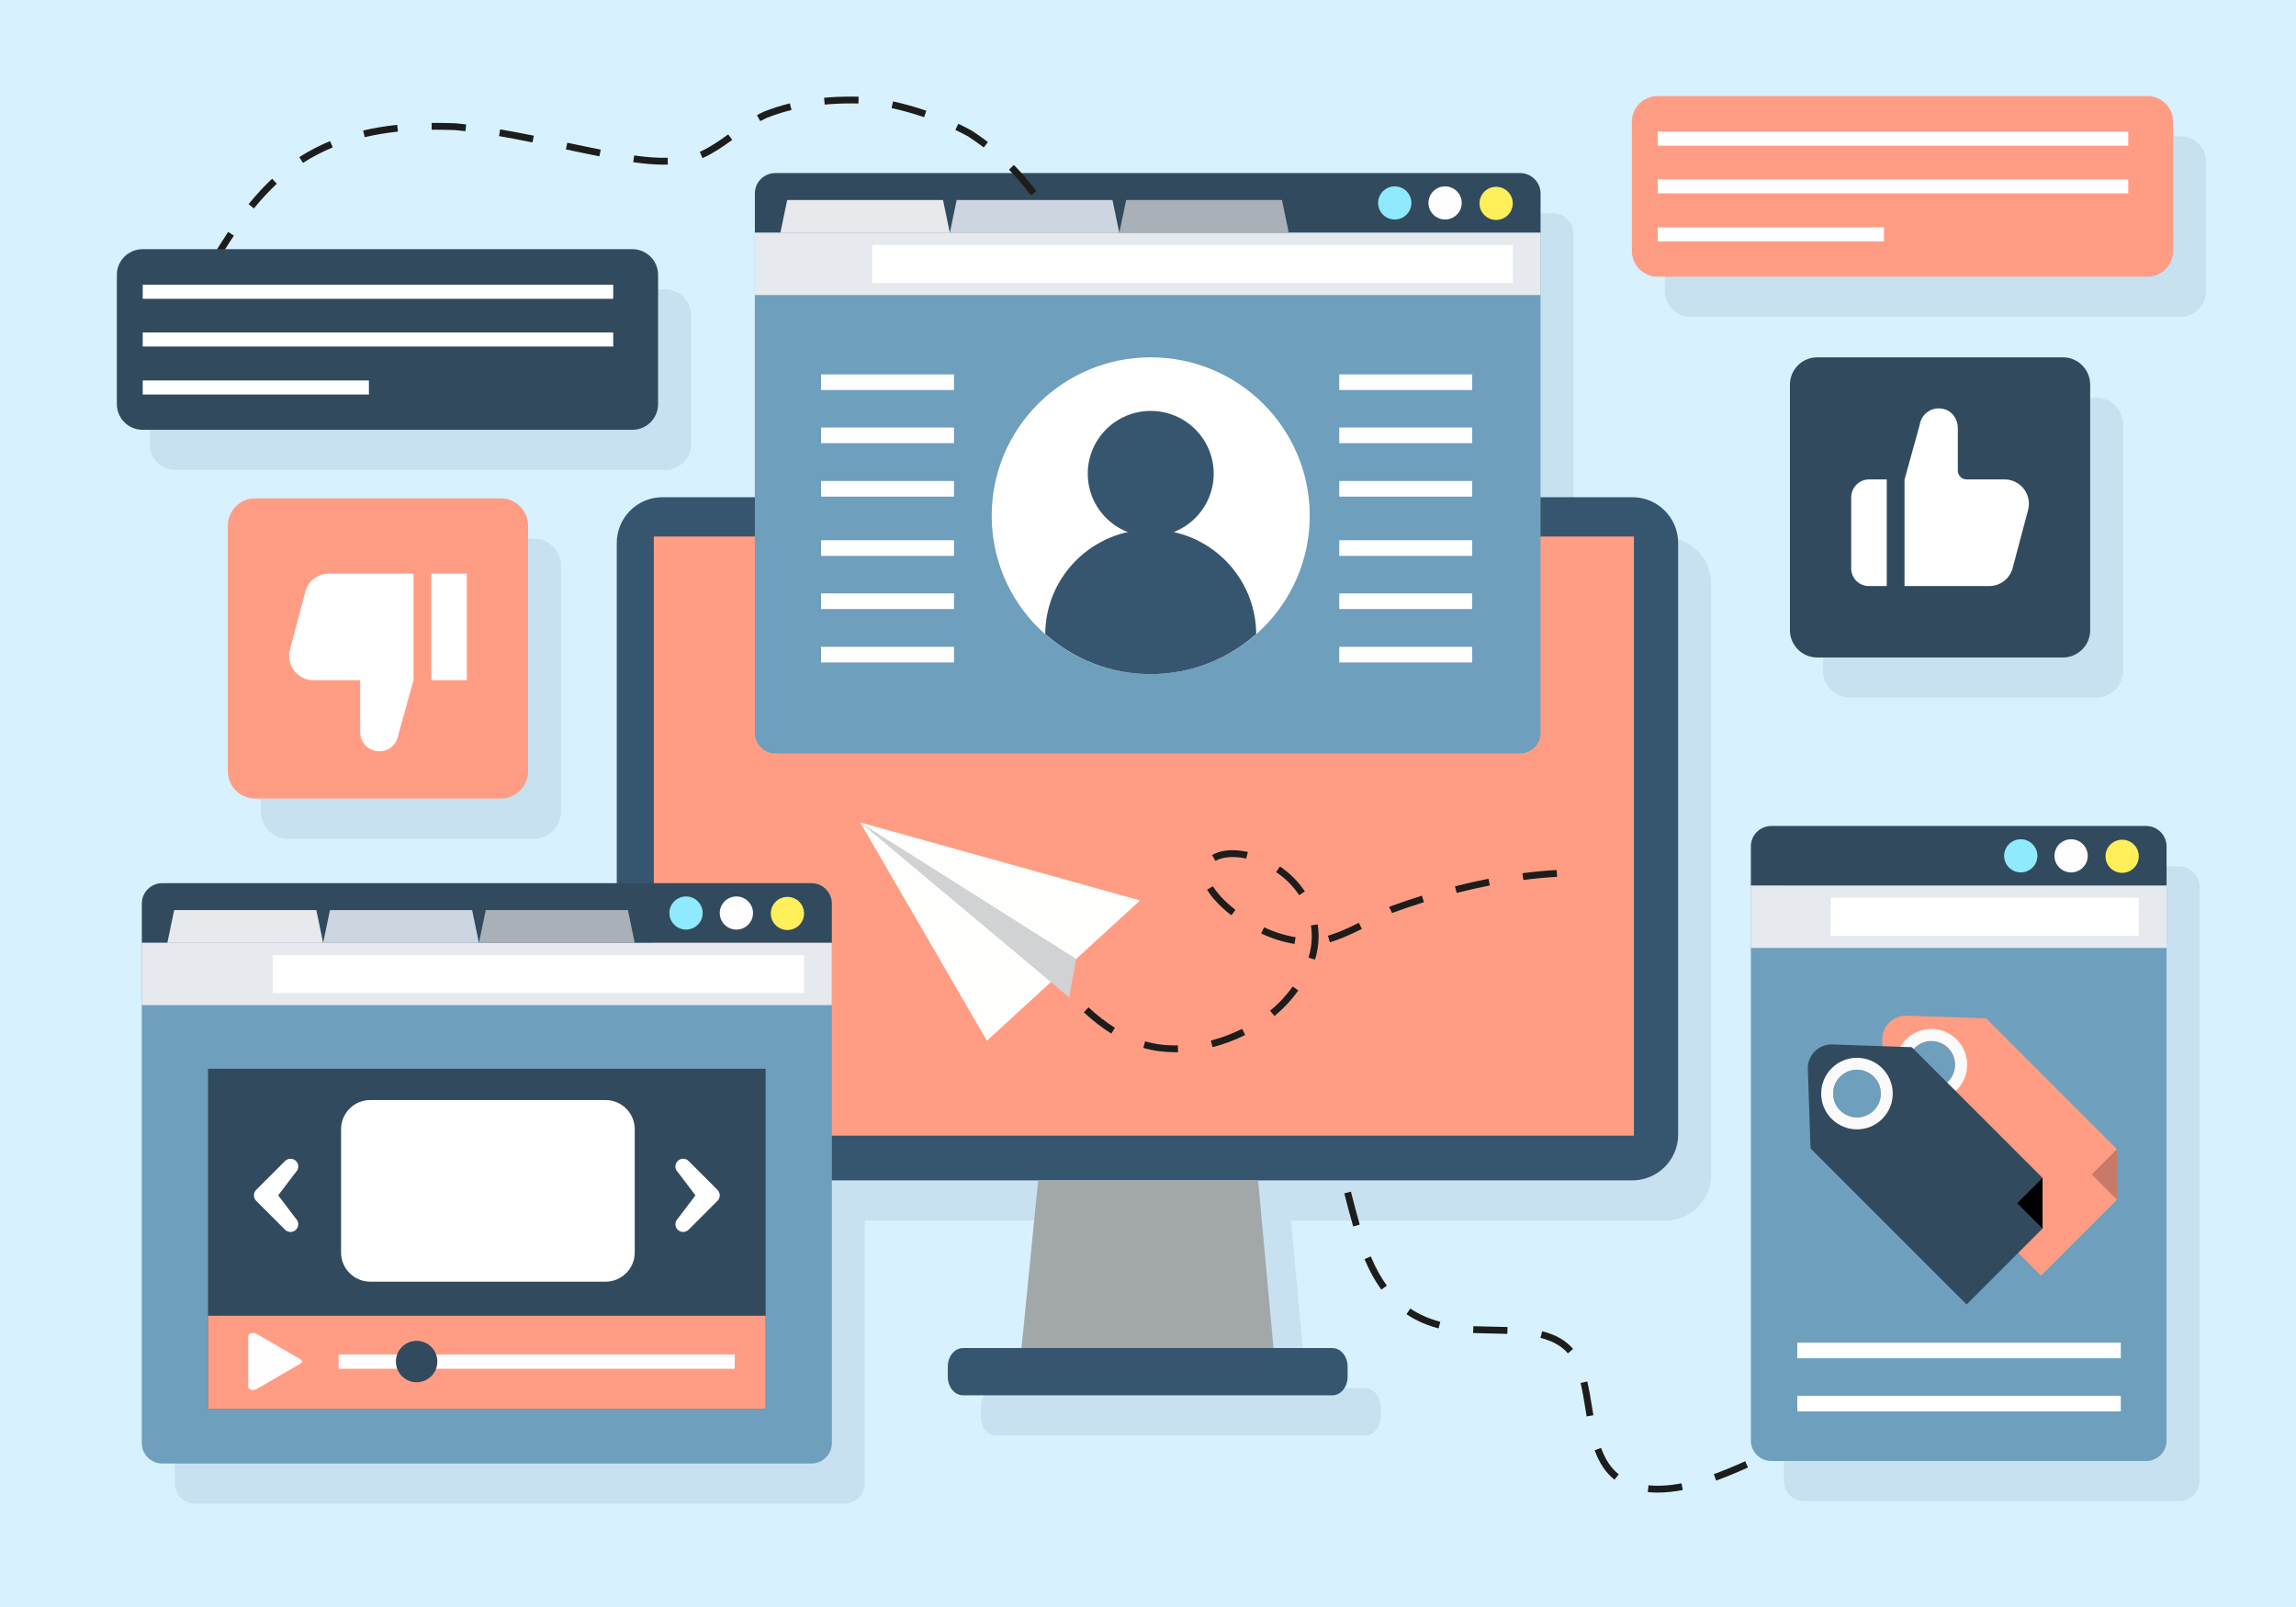 <svg xmlns="http://www.w3.org/2000/svg" xmlns:xlink="http://www.w3.org/1999/xlink" id="Layer_1" width="335.986" height="235.19" x="0" y="0" enable-background="new 0 0 335.986 235.19" version="1.1" viewBox="0 0 335.986 235.19" xml:space="preserve"><g><g><g><rect width="335.987" height="235.191" x="0" fill="#D7F1FF"/></g></g></g><g opacity=".1"><g><path fill="#36566F" d="M243.711,78.655h-13.449v-29.59v-9.106v-5.763c0-1.642-1.348-2.982-2.992-2.982H118.279 c-1.647,0-2.993,1.341-2.993,2.982v5.763v9.106v29.59H101.76c-3.674,0-6.682,3.006-6.682,6.682v49.802H28.57 c-1.647,0-2.993,1.34-2.993,2.982v5.762v9.107v64.105c0,1.641,1.346,2.982,2.993,2.982h94.99c1.646,0,2.992-1.342,2.992-2.982 v-38.459h30.187l-2.433,24.545h-8.562c-1.223,0-2.223,1.215-2.223,2.701v1.51c0,1.486,1,2.703,2.223,2.703h54.059 c1.223,0,2.225-1.217,2.225-2.703v-1.51c0-1.486-1.002-2.701-2.225-2.701h-8.623l-2.256-24.545h54.787 c3.676,0,6.682-3.006,6.682-6.682V85.337C250.393,81.661,247.387,78.655,243.711,78.655z"/></g><g><path fill="#36566F" d="M319.066,19.942h-71.68c-2.068,0-3.76,1.684-3.76,3.746v18.945c0,2.06,1.691,3.746,3.76,3.746h71.68 c2.066,0,3.76-1.687,3.76-3.746V23.688C322.826,21.626,321.133,19.942,319.066,19.942z"/></g><g><path fill="#36566F" d="M306.691,102.116c2.209,0,4-1.79,4-4V62.181c0-2.209-1.791-4-4-4h-35.938c-2.209,0-4,1.791-4,4v35.936 c0,2.21,1.791,4,4,4H306.691z"/></g><g><path fill="#36566F" d="M42.167,78.823c-2.209,0-4,1.791-4,4v35.936c0,2.209,1.791,4,4,4h35.937c2.209,0,4-1.791,4-4V82.823 c0-2.209-1.791-4-4-4H42.167z"/></g><g><path fill="#36566F" d="M97.363,68.791c2.068,0,3.761-1.685,3.761-3.744V46.102c0-2.062-1.692-3.747-3.761-3.747H25.684 c-2.067,0-3.761,1.685-3.761,3.747v18.945c0,2.06,1.693,3.744,3.761,3.744H97.363z"/></g><g><path fill="#36566F" d="M318.877,126.77h-54.848c-1.646,0-2.992,1.342-2.992,2.982v5.764v9.105v72.107 c0,1.641,1.346,2.982,2.992,2.982h54.848c1.645,0,2.992-1.342,2.992-2.982v-72.107v-9.105v-5.764 C321.869,128.111,320.521,126.77,318.877,126.77z"/></g></g><g><path fill="#36566F" d="M245.57,166.068c0,3.676-3.006,6.682-6.684,6.682H96.937c-3.674,0-6.682-3.006-6.682-6.682V79.45 c0-3.676,3.008-6.682,6.682-6.682h141.95c3.678,0,6.684,3.006,6.684,6.682V166.068z"/></g><g><rect width="143.422" height="87.683" x="95.679" y="78.521" fill="#FF9D84"/></g><g><polygon fill="#A2A8A8" points="151.916 172.75 149.126 200.891 186.656 200.543 184.102 172.75"/></g><g><path fill="#36566F" d="M197.203,201.506c0,1.486-1.002,2.703-2.225,2.703H140.92c-1.223,0-2.223-1.217-2.223-2.703v-1.51 c0-1.486,1-2.701,2.223-2.701h54.058c1.223,0,2.225,1.215,2.225,2.701V201.506z"/></g><g><g><path fill="#324A5E" d="M225.438,28.31c0-1.642-1.346-2.982-2.992-2.982h-108.99c-1.647,0-2.993,1.341-2.993,2.982v5.763h114.975 V28.31z"/></g><g><path fill="#6E9FBD" d="M110.462,34.072v73.213c0,1.64,1.346,2.982,2.993,2.982h108.99c1.646,0,2.992-1.343,2.992-2.982V34.072 H110.462z"/></g></g><g><rect width="114.975" height="9.106" x="110.462" y="34.072" fill="#E6E9EE"/></g><g><g><ellipse cx="218.938" cy="29.765" fill="#FFEF5A" rx="2.435" ry="2.425"/></g><g><ellipse cx="211.469" cy="29.7" fill="#FFFDFE" rx="2.434" ry="2.425"/></g><g><ellipse cx="204.102" cy="29.7" fill="#90EAFE" rx="2.434" ry="2.425"/></g></g><g><polygon fill="#E7E9ED" points="138.994 34.072 114.196 34.072 115.195 29.271 137.997 29.271"/></g><g><polygon fill="#A9B0B8" points="188.594 34.072 163.794 34.072 164.793 29.271 187.596 29.271"/></g><g><rect width="93.739" height="5.577" x="127.634" y="35.838" fill="#FFF"/></g><g><g><g><path fill="#324A5E" d="M121.729,132.234c0-1.643-1.347-2.982-2.992-2.982h-94.99c-1.647,0-2.993,1.34-2.993,2.982v5.762h100.976 V132.234z"/></g><g><path fill="#6E9FBD" d="M20.753,137.996v73.213c0,1.641,1.346,2.982,2.993,2.982h94.99c1.646,0,2.992-1.342,2.992-2.982v-73.213 H20.753z"/></g></g><g><rect width="100.976" height="9.107" x="20.753" y="137.996" fill="#E6E9EE"/></g><g><g><ellipse cx="115.229" cy="133.689" fill="#FFEF5A" rx="2.434" ry="2.424"/></g><g><ellipse cx="107.76" cy="133.625" fill="#FFFDFE" rx="2.434" ry="2.424"/></g><g><ellipse cx="100.393" cy="133.625" fill="#90EAFE" rx="2.434" ry="2.424"/></g></g><g><polygon fill="#E7E9ED" points="47.285 137.996 24.487 137.996 25.486 133.195 46.288 133.195"/></g><g><polygon fill="#CDD5E0" points="70.085 137.996 47.285 137.996 48.285 133.195 69.087 133.195"/></g><g><polygon fill="#A9B0B8" points="92.884 137.996 70.085 137.996 71.084 133.195 91.887 133.195"/></g><g><rect width="77.738" height="5.578" x="39.925" y="139.762" fill="#FFF"/></g></g><g><g><rect width="19.458" height="2.288" x="120.147" y="54.795" fill="#FFF"/></g><g><rect width="19.458" height="2.287" x="120.147" y="62.573" fill="#FFF"/></g><g><rect width="19.458" height="2.285" x="120.147" y="70.395" fill="#FFF"/></g></g><g><g><rect width="19.458" height="2.288" x="120.147" y="79.067" fill="#FFF"/></g><g><rect width="19.458" height="2.286" x="120.147" y="86.846" fill="#FFF"/></g><g><rect width="19.458" height="2.285" x="120.147" y="94.667" fill="#FFF"/></g></g><g><g><rect width="19.459" height="2.288" x="195.98" y="54.795" fill="#FFF"/></g><g><rect width="19.459" height="2.287" x="195.98" y="62.573" fill="#FFF"/></g><g><rect width="19.459" height="2.285" x="195.98" y="70.395" fill="#FFF"/></g></g><g><g><rect width="19.459" height="2.288" x="195.98" y="79.067" fill="#FFF"/></g><g><rect width="19.459" height="2.286" x="195.98" y="86.846" fill="#FFF"/></g><g><rect width="19.459" height="2.285" x="195.98" y="94.667" fill="#FFF"/></g></g><g><path fill="#FF9D84" d="M318.004,36.747c0,2.06-1.693,3.746-3.762,3.746h-71.678c-2.068,0-3.762-1.687-3.762-3.746V17.802 c0-2.062,1.693-3.746,3.762-3.746h71.678c2.068,0,3.762,1.684,3.762,3.746V36.747z"/></g><g><g><rect width="68.848" height="2.054" x="242.592" y="19.264" fill="#FFF"/></g><g><rect width="68.848" height="2.054" x="242.592" y="26.248" fill="#FFF"/></g><g><rect width="33.098" height="2.053" x="242.592" y="33.272" fill="#FFF"/></g></g><g><rect width="81.597" height="49.779" x="30.443" y="156.414" fill="#324A5E" fill-rule="evenodd" clip-rule="evenodd"/></g><g><rect width="81.597" height="13.627" x="30.443" y="192.566" fill="#FF9D84" fill-rule="evenodd" clip-rule="evenodd"/></g><g><path fill="#FFFDFF" fill-rule="evenodd" d="M43.979,199.564l-6.456,3.742 c-0.138,0.08-0.312,0.119-0.491,0.125c-0.014,0.002-0.028,0.008-0.046,0.008c-0.362,0-0.655-0.234-0.655-0.521v-7.326 c0-0.287,0.293-0.521,0.653-0.521c-0.003,0-0.003,0-0.004,0h0.006c0.006,0,0.009,0,0.011,0c0.191,0.002,0.382,0.043,0.526,0.129 l6.456,3.74C44.276,199.113,44.276,199.391,43.979,199.564z" clip-rule="evenodd"/></g><g><rect width="57.963" height="2.096" x="49.555" y="198.229" fill="#FFFDFF" fill-rule="evenodd" clip-rule="evenodd"/></g><g><circle cx="60.967" cy="199.268" r="3.032" fill="#324A5E" fill-rule="evenodd" clip-rule="evenodd"/></g><g><g><polygon fill="#FEFFFD" points="125.886 120.371 144.419 152.307 166.826 131.783"/></g><g><polygon fill="#D0D2D3" points="125.886 120.371 157.482 140.342 156.46 145.971"/></g></g><g><g><path fill="#FFF" d="M191.66,75.478c0,12.809-10.42,23.187-23.27,23.187c-12.849,0-23.269-10.378-23.269-23.187 c0-12.808,10.42-23.184,23.269-23.184C181.24,52.294,191.66,62.67,191.66,75.478z"/></g><g><g><path fill="#36566F" d="M177.607,69.324c0,5.073-4.129,9.181-9.218,9.181c-5.085,0-9.211-4.107-9.211-9.181 c0-5.075,4.126-9.183,9.211-9.183C173.479,60.142,177.607,64.249,177.607,69.324z"/></g><g><path fill="#36566F" d="M168.39,98.664c5.934,0,11.333-2.229,15.44-5.873c-0.057-8.456-6.945-15.289-15.44-15.289 c-8.491,0-15.383,6.833-15.436,15.289C157.064,96.435,162.459,98.664,168.39,98.664z"/></g></g></g><g><g><g><path fill="#FFF" d="M37.156,174.943c0-0.299,0.119-0.586,0.332-0.799l4.226-4.227c0.442-0.441,1.158-0.441,1.6,0 c0.442,0.441,0.442,1.158,0,1.6l-2.603,3.426l2.603,3.428c0.442,0.441,0.442,1.158,0,1.6c-0.441,0.441-1.157,0.441-1.6,0 l-4.226-4.227C37.275,175.533,37.156,175.246,37.156,174.943z"/></g></g></g><g><g><g><path fill="#FFF" d="M105.326,174.943c0,0.301-0.119,0.59-0.332,0.801l-4.226,4.227c-0.442,0.441-1.158,0.441-1.6,0 c-0.442-0.441-0.442-1.158,0-1.6l2.604-3.428l-2.604-3.426c-0.442-0.441-0.442-1.158,0-1.6c0.441-0.441,1.157-0.441,1.6,0 l4.226,4.227C105.207,174.357,105.326,174.645,105.326,174.943z"/></g></g></g><g><path fill="#FFF" d="M92.884,183.307c0,2.357-1.912,4.27-4.271,4.27H54.18c-2.358,0-4.271-1.912-4.271-4.27v-18.039 c0-2.359,1.912-4.271,4.271-4.271h34.434c2.358,0,4.271,1.912,4.271,4.271V183.307z"/></g><g><path fill="#324A5E" d="M305.867,92.229c0,2.21-1.791,4-4,4h-35.936c-2.209,0-4-1.79-4-4V56.294c0-2.209,1.791-4,4-4h35.936 c2.209,0,4,1.791,4,4V92.229z"/></g><g><path fill="#FF9D84" d="M77.28,112.872c0,2.21-1.791,4-4,4H37.343c-2.209,0-4-1.79-4-4V76.937c0-2.209,1.791-4,4-4H73.28 c2.209,0,4,1.791,4,4V112.872z"/></g><g><path fill="#FFF" d="M296.811,74.53l-2.26,8.498c-0.373,1.613-1.811,2.744-3.467,2.744h-12.387V70.194l2.234-8.056 c0.266-1.712,2.043-2.861,3.846-2.17c1.078,0.414,1.723,1.537,1.723,2.692v6.232c0,0.719,0.582,1.273,1.301,1.273h5.543 C295.633,70.167,297.324,72.303,296.811,74.53 M270.896,72.795v10.402c0,1.438,1.162,2.575,2.6,2.575h2.602V70.167h-2.602 C272.059,70.167,270.896,71.358,270.896,72.795"/></g><g><path fill="#FFF" d="M48.126,83.948h12.386v15.577l-2.233,8.057c-0.212,1.366-1.386,2.375-2.769,2.375 c-1.546,0-2.8-1.254-2.8-2.801v-7.603h-6.844c-2.289,0-3.98-2.133-3.467-4.363l2.26-8.498 C45.034,85.079,46.469,83.948,48.126,83.948 M63.113,99.554h5.202V83.948h-5.202V99.554z"/></g><g><path fill="#1D1D1B" d="M171.874,153.993c-1.57,0-3.11-0.21-4.575-0.623l0.271-0.963c1.529,0.432,3.137,0.633,4.793,0.579l0.029,1 C172.219,153.991,172.046,153.993,171.874,153.993z M177.441,153.261l-0.25-0.969c1.579-0.408,3.119-0.985,4.575-1.714l0.447,0.895 C180.694,152.232,179.089,152.834,177.441,153.261z M162.626,151.271c-1.33-0.828-2.646-1.845-4.025-3.107l0.676-0.738 c1.333,1.222,2.601,2.201,3.878,2.996L162.626,151.271z M186.497,148.697l-0.637-0.771c1.291-1.067,2.403-2.262,3.308-3.548 l0.818,0.574C189.031,146.312,187.857,147.572,186.497,148.697z M192.438,140.449l-0.955-0.295 c0.316-1.022,0.477-2.079,0.477-3.141c0-0.524-0.04-1.056-0.119-1.579l0.988-0.15c0.087,0.573,0.131,1.155,0.131,1.729 C192.96,138.176,192.784,139.332,192.438,140.449z M189.436,138.148c-1.619-0.256-3.265-0.771-4.889-1.532l0.424-0.906 c1.54,0.722,3.095,1.21,4.621,1.45L189.436,138.148z M194.601,137.907l-0.283-0.959c1.308-0.388,2.703-0.971,4.523-1.893 l0.451,0.893C197.416,136.897,195.97,137.502,194.601,137.907z M180.189,133.964c-0.72-0.553-2.508-2.025-3.553-3.745l0.855-0.52 c0.956,1.576,2.631,2.953,3.307,3.472L180.189,133.964z M203.725,133.626l-0.457-0.889l0.124-0.062 c1.546-0.571,3.108-1.101,4.686-1.592l0.297,0.955c-1.561,0.485-3.106,1.01-4.596,1.558L203.725,133.626z M190.118,131.014 c-0.44-0.662-0.956-1.289-1.532-1.865c-0.546-0.546-1.167-1.055-1.844-1.51l0.559-0.83c0.73,0.492,1.4,1.041,1.992,1.633 c0.623,0.622,1.181,1.302,1.657,2.02L190.118,131.014z M213.162,130.684l-0.246-0.969c1.64-0.418,3.29-0.79,4.905-1.106l0.193,0.98 C216.417,129.902,214.784,130.271,213.162,130.684z M222.917,128.789l-0.129-0.992c1.705-0.221,3.393-0.377,5.015-0.465 l0.055,0.998C226.26,128.417,224.597,128.571,222.917,128.789z M177.864,126l-0.506-0.861c1.229-0.724,3.009-0.9,5.011-0.502 l0.242,0.062l-0.256,0.967l-0.204-0.053C180.463,125.277,178.878,125.404,177.864,126z"/></g><g><path fill="#1D1D1B" d="M31.6,38.715l-0.864-0.504c0.929-1.594,1.797-2.992,2.654-4.274l0.831,0.556 C33.376,35.758,32.519,37.139,31.6,38.715z M37.152,30.504l-0.774-0.633c1.115-1.365,2.272-2.614,3.441-3.712l0.685,0.729 C39.367,27.956,38.239,29.172,37.152,30.504z M150.852,28.585c-1.028-1.375-2.074-2.601-3.199-3.749l0.714-0.7 c1.157,1.18,2.232,2.44,3.286,3.851L150.852,28.585z M97.208,24.099c-1.337,0-2.823-0.117-4.543-0.359l0.139-0.99 c1.89,0.265,3.458,0.378,4.902,0.343l0.023,1C97.557,24.097,97.383,24.099,97.208,24.099z M44.337,23.837l-0.539-0.843 c1.412-0.903,2.928-1.691,4.508-2.344l0.382,0.925C47.163,22.205,45.699,22.965,44.337,23.837z M102.793,23.139l-0.38-0.925 l0.121-0.051c1.406-0.636,2.764-1.582,4.034-2.496l0.584,0.812c-1.311,0.944-2.716,1.922-4.211,2.598L102.793,23.139z M87.714,22.877c-1.644-0.321-3.275-0.664-4.905-1.009l0.207-0.979c1.625,0.344,3.251,0.686,4.89,1.006L87.714,22.877z M143.96,21.581c-0.727-0.554-1.5-1.099-2.297-1.62c-0.571-0.312-1.203-0.635-1.857-0.947l0.431-0.902 c0.672,0.32,1.321,0.652,1.941,0.993c0.851,0.554,1.644,1.113,2.39,1.682L143.96,21.581z M77.919,20.842 c-1.866-0.379-3.422-0.673-4.896-0.925l0.168-0.985c1.485,0.253,3.051,0.549,4.927,0.931L77.919,20.842z M53.369,20.077 l-0.23-0.973c1.568-0.372,3.247-0.654,4.99-0.837l0.104,0.994C56.532,19.44,54.896,19.715,53.369,20.077z M68.104,19.202 c-0.496-0.058-0.994-0.112-1.496-0.161c-0.911-0.034-1.854-0.054-2.798-0.054l-0.634,0.003l-0.009-1l0.643-0.003 c0.957,0,1.913,0.021,2.866,0.057c0.537,0.052,1.042,0.106,1.544,0.165L68.104,19.202z M111.252,17.729l-0.481-0.877 c0.33-0.181,0.663-0.349,1.001-0.501c1.217-0.491,2.494-0.899,3.816-1.223l0.237,0.972c-1.276,0.312-2.507,0.706-3.661,1.17 C111.87,17.404,111.559,17.561,111.252,17.729z M135.229,17.152c-1.583-0.542-3.184-0.991-4.758-1.333l0.213-0.978 c1.611,0.351,3.249,0.81,4.869,1.365L135.229,17.152z M120.682,15.305l-0.091-0.996c1.273-0.117,2.606-0.173,3.994-0.173 c0.354,0,0.707,0.004,1.058,0.012l-0.022,1c-0.362-0.008-0.713-0.01-1.092-0.012C123.201,15.135,121.907,15.192,120.682,15.305z"/></g><g><g><path fill="#324A5E" d="M96.3,59.16c0,2.06-1.692,3.744-3.761,3.744H20.861c-2.067,0-3.761-1.685-3.761-3.744V40.215 c0-2.062,1.693-3.747,3.761-3.747H92.54c2.068,0,3.761,1.685,3.761,3.747V59.16z"/></g><g><g><rect width="68.849" height="2.055" x="20.887" y="41.675" fill="#FFF"/></g><g><rect width="68.849" height="2.055" x="20.887" y="48.66" fill="#FFF"/></g><g><rect width="33.099" height="2.056" x="20.887" y="55.684" fill="#FFF"/></g></g></g><g><polygon fill="#CDD5E0" points="163.794 34.072 138.994 34.072 139.994 29.271 162.796 29.271"/></g><g><path fill="#1D1D1B" d="M242.594,218.444c-0.504-0.001-0.995-0.024-1.461-0.07l0.098-0.996c1.429,0.141,3.072,0.05,4.831-0.288 l0.189,0.982C244.964,218.319,243.733,218.444,242.594,218.444z M251.133,216.689l-0.34-0.941c1.365-0.492,2.823-1.092,4.589-1.888 l0.41,0.912C254.004,215.578,252.522,216.188,251.133,216.689z M236.259,216.558c-1.27-1.007-2.221-2.417-2.907-4.311l0.939-0.342 c0.622,1.715,1.469,2.98,2.589,3.869L236.259,216.558z M260.342,212.634l-0.457-0.891c1.483-0.76,2.955-1.534,4.417-2.322 l0.475,0.881C263.309,211.092,261.831,211.87,260.342,212.634z M269.164,207.885l-0.49-0.871c1.453-0.816,2.897-1.644,4.333-2.479 l0.504,0.863C272.069,206.237,270.621,207.066,269.164,207.885z M232.178,207.297l-0.185-1.133 c-0.202-1.262-0.411-2.565-0.692-3.761l0.973-0.229c0.29,1.229,0.502,2.552,0.707,3.831l0.184,1.127L232.178,207.297z M277.821,202.855l-0.514-0.859c1.431-0.854,2.855-1.716,4.275-2.583l0.521,0.854C280.681,201.136,279.254,201.999,277.821,202.855 z M229.436,198.071c-0.908-1.074-2.219-1.816-4.009-2.27l0.246-0.969c1.998,0.505,3.479,1.354,4.526,2.592L229.436,198.071z M286.368,197.648l-0.525-0.852l4.25-2.632l0.527,0.85L286.368,197.648z M220.572,195.218c-0.829-0.032-1.667-0.047-2.496-0.062 c-0.85-0.015-1.691-0.029-2.509-0.062l0.041-1c0.809,0.033,1.643,0.048,2.484,0.062c0.837,0.015,1.682,0.029,2.519,0.062 L220.572,195.218z M210.517,194.412c-1.743-0.448-3.325-1.146-4.7-2.073l0.559-0.83c1.281,0.864,2.758,1.515,4.392,1.935 L210.517,194.412z M202.137,188.745c-0.922-1.265-1.728-2.727-2.463-4.47l0.922-0.389c0.705,1.671,1.474,3.067,2.35,4.271 L202.137,188.745z M198.019,179.499c-0.447-1.527-0.854-3.116-1.249-4.651l-0.051-0.196l0.969-0.248l0.05,0.195 c0.393,1.528,0.799,3.108,1.24,4.619L198.019,179.499z"/></g><g><g><g><path fill="#324A5E" d="M317.045,123.865c0-1.641-1.346-2.982-2.992-2.982h-54.846c-1.648,0-2.994,1.342-2.994,2.982v5.764 h60.832V123.865z"/></g><g><path fill="#6E9FBD" d="M256.213,129.629v81.213c0,1.641,1.346,2.982,2.994,2.982h54.846c1.646,0,2.992-1.342,2.992-2.982 v-81.213H256.213z"/></g></g><g><rect width="60.832" height="9.105" x="256.213" y="129.629" fill="#E6E9EE"/></g><g><g><ellipse cx="310.546" cy="125.32" fill="#FFEF5A" rx="2.435" ry="2.426"/></g><g><ellipse cx="303.076" cy="125.256" fill="#FFFDFE" rx="2.434" ry="2.426"/></g><g><ellipse cx="295.709" cy="125.256" fill="#90EAFE" rx="2.434" ry="2.426"/></g></g><g><rect width="45.096" height="5.576" x="267.885" y="131.395" fill="#FFF"/></g></g><g><path fill="#FF9D84" d="M278.922,148.637c-1.928,0-3.492,1.562-3.492,3.492l0.406,11.727l22.838,22.838l11.109-11.109v-7.406 l-19.133-19.135L278.922,148.637z M285.096,158.301c-1.365,1.363-3.574,1.363-4.939,0c-1.361-1.363-1.361-3.574,0-4.939 c1.365-1.361,3.574-1.361,4.939,0C286.459,154.727,286.459,156.938,285.096,158.301"/></g><g><path fill="#FAFAFA" d="M280.156,153.361c1.361-1.359,3.576-1.359,4.939,0c1.361,1.363,1.361,3.578,0,4.939 c-1.363,1.361-3.578,1.361-4.939,0S278.795,154.725,280.156,153.361 M278.922,152.129c-2.045,2.045-2.045,5.361,0,7.406 c2.047,2.047,5.361,2.047,7.408,0c2.045-2.045,2.045-5.361,0-7.406C284.283,150.084,280.969,150.084,278.922,152.129"/></g><g><polygon fill="#C77A67" points="306.082 171.879 309.783 175.584 309.783 168.178"/></g><g><path fill="#324A5E" d="M268.035,152.854c-1.93,0-3.492,1.562-3.492,3.492l0.406,11.727l22.836,22.838l11.113-11.109v-7.408 l-19.135-19.135L268.035,152.854z M274.207,162.518c-1.363,1.363-3.574,1.363-4.938,0s-1.363-3.574,0-4.938 c1.363-1.365,3.574-1.365,4.938,0C275.572,158.943,275.572,161.154,274.207,162.518"/></g><g><path fill="#FAFAFA" d="M269.27,157.58c1.361-1.363,3.576-1.363,4.938,0c1.361,1.361,1.361,3.576,0,4.938 c-1.361,1.359-3.576,1.359-4.938,0C267.908,161.156,267.908,158.941,269.27,157.58 M268.035,156.346 c-2.045,2.043-2.045,5.359,0,7.406c2.045,2.045,5.361,2.045,7.406,0c2.047-2.047,2.047-5.363,0-7.406 C273.396,154.299,270.08,154.299,268.035,156.346"/></g><g><polygon points="295.193 176.096 298.896 179.801 298.896 172.393"/></g><g><g><rect width="47.338" height="2.287" x="263.01" y="196.498" fill="#FFF"/></g><g><rect width="47.338" height="2.287" x="263.01" y="204.275" fill="#FFF"/></g></g></svg>